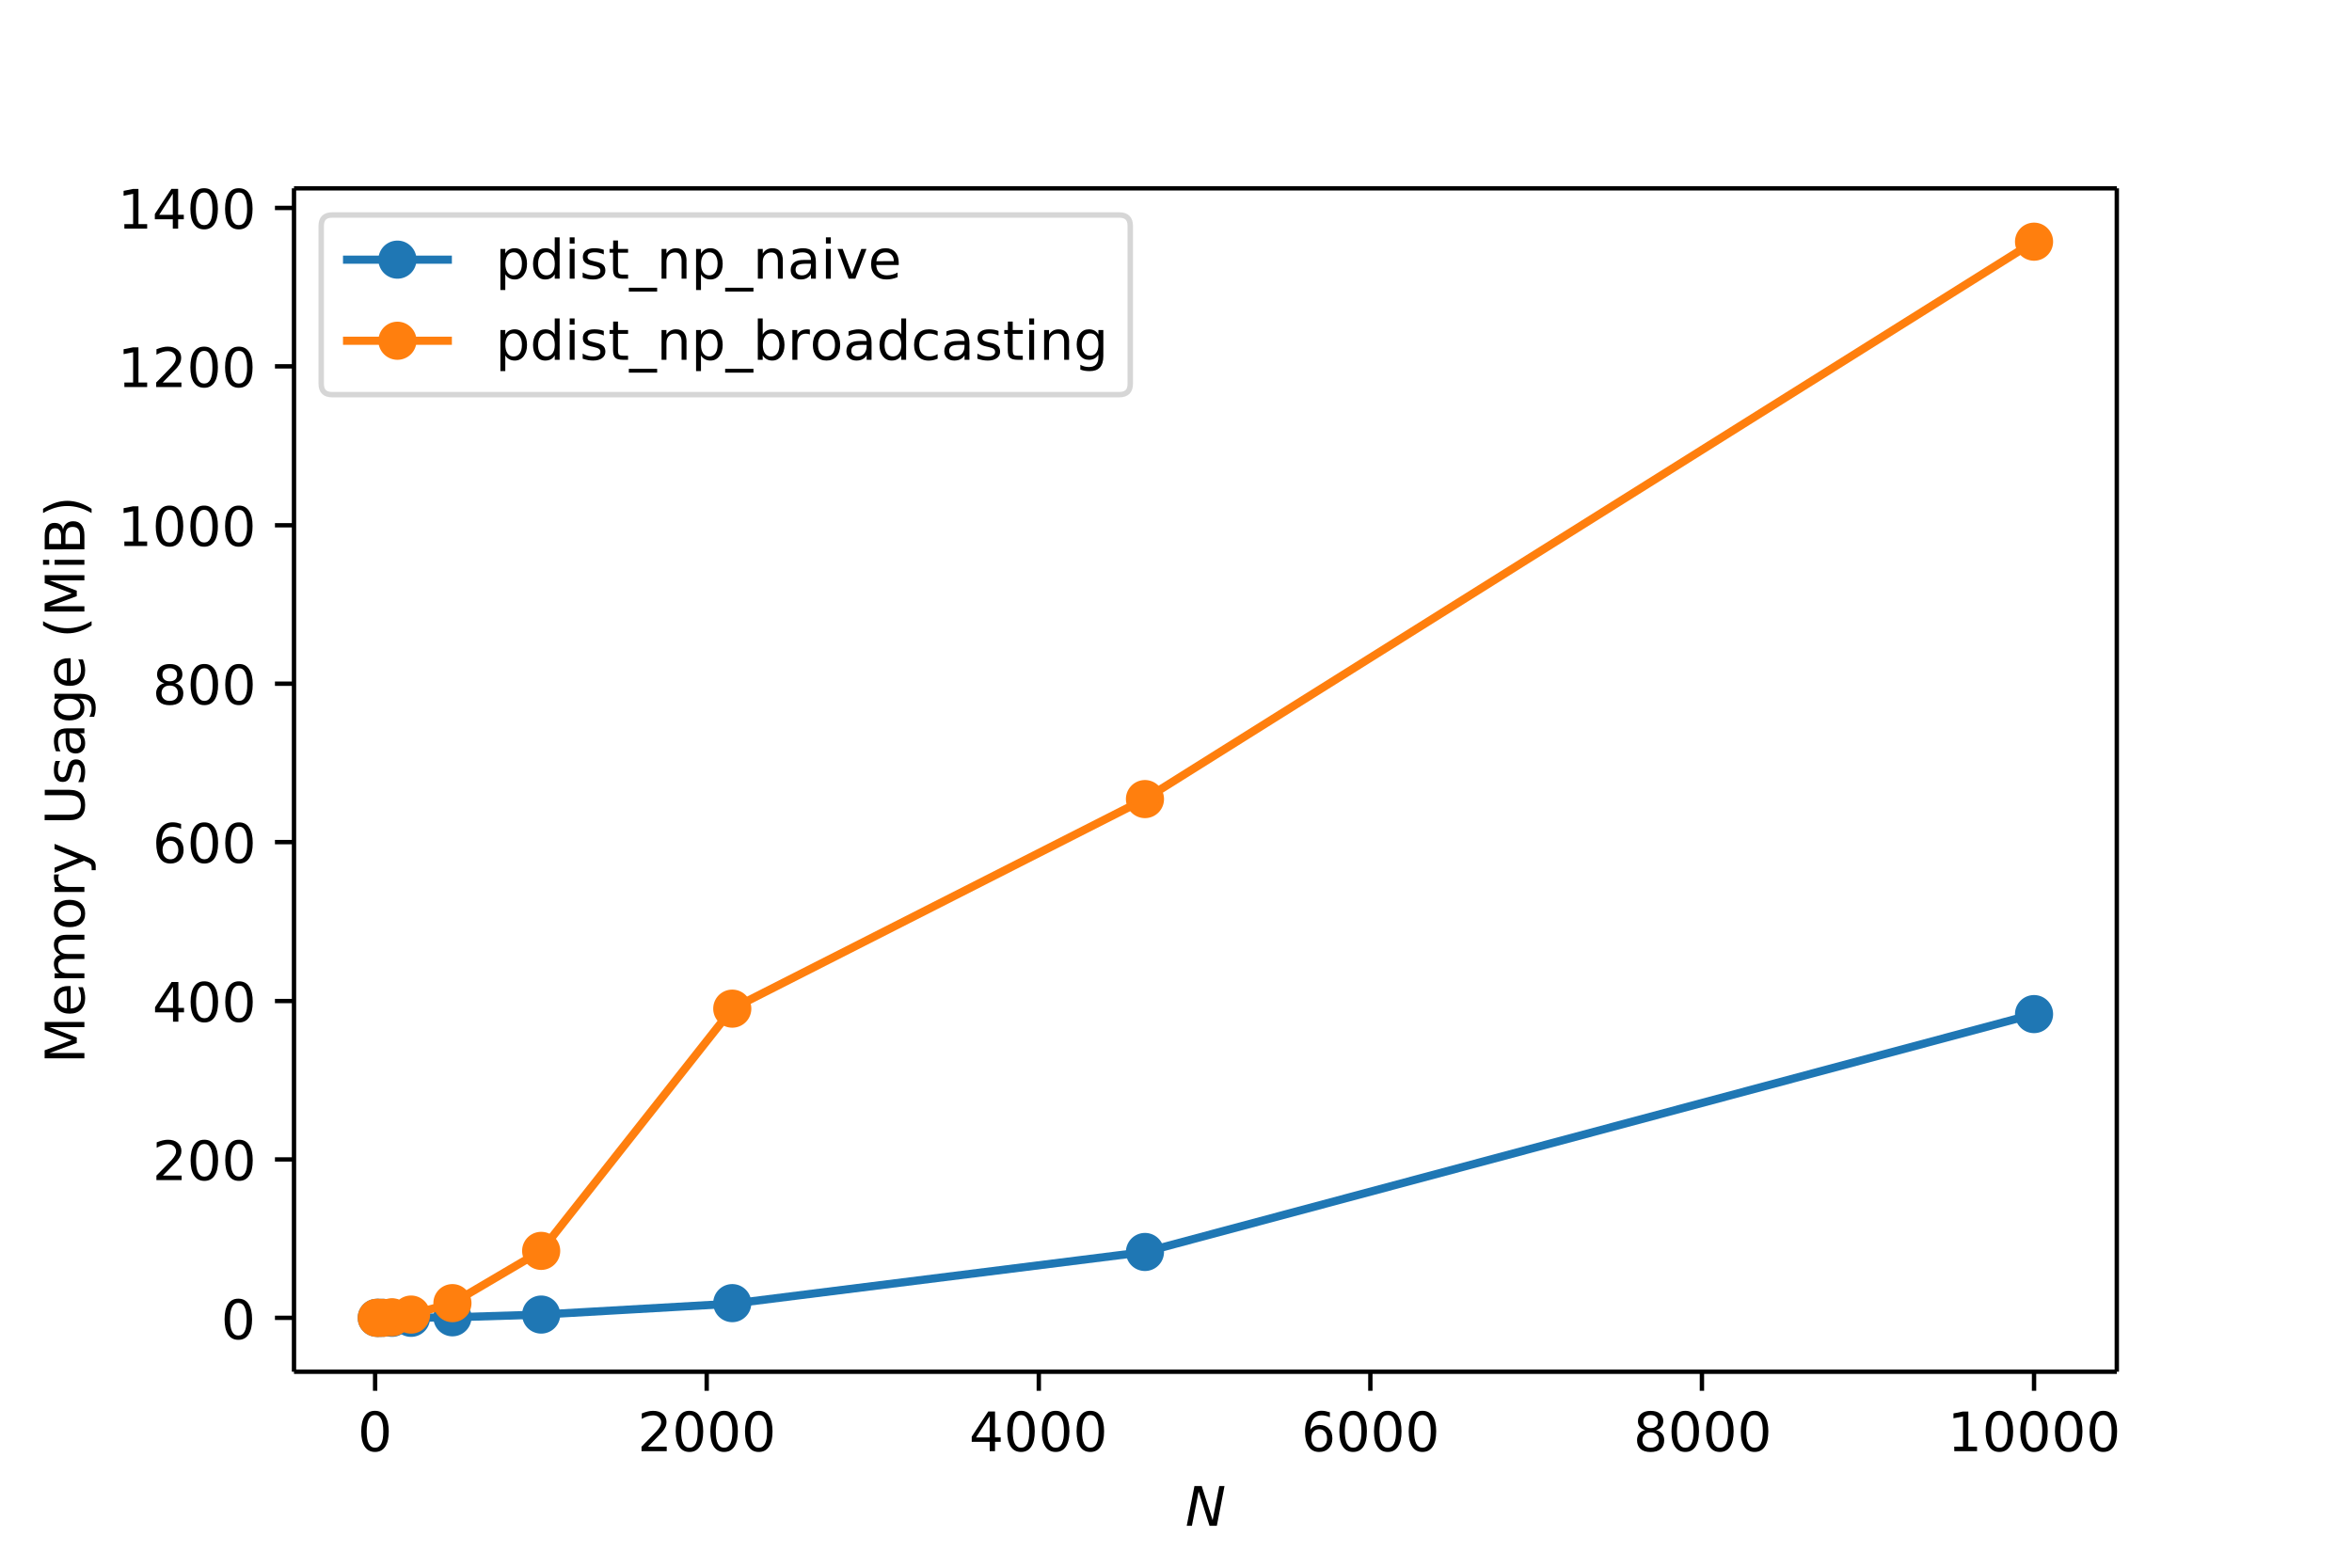 <svg height="384" viewBox="0 0 432 288" width="576" xmlns="http://www.w3.org/2000/svg" xmlns:xlink="http://www.w3.org/1999/xlink"><defs><style>*{stroke-linecap:butt;stroke-linejoin:round}</style></defs><g id="figure_1"><path d="M0 288h432V0H0z" fill="#fff" id="patch_1"/><g id="axes_1"><path d="M54 252h334.8V34.6H54z" fill="#fff" id="patch_2"/><g id="matplotlib.axis_1"><g id="xtick_1"><g id="line2d_1"><defs><path d="M0 0v3.5" id="mb2bcdd6862" stroke="#000" stroke-width=".8"/></defs><use x="68.9" xlink:href="#mb2bcdd6862" y="252" stroke="#000" stroke-width=".8"/></g><g id="text_1"><defs><path d="M31.8 66.4q-7.6 0-11.5-7.5-3.8-7.5-3.8-22.5t3.8-22.5q3.9-7.5 11.5-7.5 7.7 0 11.5 7.5T47 36.4q0 15-3.8 22.5t-11.5 7.5zm0 7.8q12.2 0 18.7-9.7T57 36.4Q57 18 50.5 8.3 44-1.4 31.8-1.4 19.5-1.4 13 8.3q-6.5 9.7-6.5 28 0 18.5 6.5 28.2 6.4 9.7 18.7 9.7z" id="DejaVuSans-48"/></defs><use xlink:href="#DejaVuSans-48" transform="matrix(.1 0 0 -.1 65.7 266.6)"/></g></g><g id="xtick_2"><use x="129.8" xlink:href="#mb2bcdd6862" y="252" stroke="#000" stroke-width=".8" id="line2d_2"/><g id="text_2"><defs><path d="M19.2 8.3h34.4V0H7.3v8.3l15.3 15.6q9.7 9.8 12.2 12.6 4.7 5.3 6.6 9 2 3.7 2 7.3 0 5.8-4.2 9.5-4 3.6-10.6 3.6-4.6 0-9.8-1.6-5.1-1.6-11-4.9v10q6 2.4 11.1 3.6 5.2 1.2 9.5 1.2 11.4 0 18-5.7 6.8-5.6 6.8-15 0-4.6-1.7-8.6-1.6-4-6-9.5l-7.9-8.2L19.2 8.3z" id="DejaVuSans-50"/></defs><g transform="matrix(.1 0 0 -.1 117.1 266.6)"><use xlink:href="#DejaVuSans-50"/><use x="63.6" xlink:href="#DejaVuSans-48"/><use x="127.2" xlink:href="#DejaVuSans-48"/><use x="190.9" xlink:href="#DejaVuSans-48"/></g></g></g><g id="xtick_3"><use x="190.8" xlink:href="#mb2bcdd6862" y="252" stroke="#000" stroke-width=".8" id="line2d_3"/><g id="text_3"><defs><path d="M37.8 64.3l-25-39h25zM35.2 73h12.4V25.4H58v-8.2H47.6V0h-9.8v17.2h-33v9.5z" id="DejaVuSans-52"/></defs><g transform="matrix(.1 0 0 -.1 178 266.6)"><use xlink:href="#DejaVuSans-52"/><use x="63.6" xlink:href="#DejaVuSans-48"/><use x="127.2" xlink:href="#DejaVuSans-48"/><use x="190.9" xlink:href="#DejaVuSans-48"/></g></g></g><g id="xtick_4"><use x="251.7" xlink:href="#mb2bcdd6862" y="252" stroke="#000" stroke-width=".8" id="line2d_4"/><g id="text_4"><defs><path d="M33 40.4q-6.6 0-10.5-4.6-3.9-4.5-3.9-12.4T22.5 11Q26.4 6.4 33 6.4q6.7 0 10.5 4.6 4 4.5 4 12.4t-4 12.4q-3.8 4.6-10.5 4.6zm19.6 30.9v-9Q48.9 64.1 45 65q-3.8 1-7.5 1-9.8 0-15-6.7-5-6.6-5.8-19.9 2.9 4.3 7.2 6.5 4.4 2.3 9.6 2.3 11 0 17.4-6.7 6.3-6.6 6.3-18.1 0-11.2-6.6-18Q44-1.4 33-1.4q-12.6 0-19.3 9.7Q7 18 7 36.3 7 53.8 15.2 64q8.2 10.3 22 10.3 3.7 0 7.5-.7 3.8-.8 7.9-2.2z" id="DejaVuSans-54"/></defs><g transform="matrix(.1 0 0 -.1 239 266.6)"><use xlink:href="#DejaVuSans-54"/><use x="63.6" xlink:href="#DejaVuSans-48"/><use x="127.2" xlink:href="#DejaVuSans-48"/><use x="190.9" xlink:href="#DejaVuSans-48"/></g></g></g><g id="xtick_5"><use x="312.6" xlink:href="#mb2bcdd6862" y="252" stroke="#000" stroke-width=".8" id="line2d_5"/><g id="text_5"><defs><path d="M31.8 34.6q-7 0-11-3.7-4.1-3.8-4.1-10.4 0-6.6 4-10.3 4-3.8 11-3.8 7.1 0 11.2 3.8 4 3.8 4 10.3 0 6.6-4 10.4-4 3.7-11.1 3.7zm-9.9 4.2q-6.3 1.6-9.9 6Q8.5 49 8.5 55.2q0 8.8 6.2 13.8 6.3 5.1 17 5.1 11 0 17.2-5Q55 64 55 55.2q0-6.2-3.6-10.6-3.5-4.3-9.8-5.9 7.1-1.6 11.1-6.5 4-4.8 4-11.8 0-10.6-6.5-16.3-6.5-5.6-18.5-5.6T13.2 4.2Q6.8 10 6.8 20.5q0 7 4 11.8 4 4.9 11.1 6.5zm-3.6 15.6q0-5.7 3.5-8.8 3.6-3.2 10-3.2 6.3 0 10 3.2 3.5 3.1 3.5 8.8 0 5.7-3.6 8.8-3.6 3.2-10 3.2-6.3 0-9.9-3.2-3.5-3.1-3.5-8.8z" id="DejaVuSans-56"/></defs><g transform="matrix(.1 0 0 -.1 300 266.6)"><use xlink:href="#DejaVuSans-56"/><use x="63.6" xlink:href="#DejaVuSans-48"/><use x="127.2" xlink:href="#DejaVuSans-48"/><use x="190.9" xlink:href="#DejaVuSans-48"/></g></g></g><g id="xtick_6"><use x="373.6" xlink:href="#mb2bcdd6862" y="252" stroke="#000" stroke-width=".8" id="line2d_6"/><g id="text_6"><defs><path d="M12.4 8.3h16.1v55.6L11 60.4v9l17.4 3.5h9.9V8.3h16V0H12.5z" id="DejaVuSans-49"/></defs><g transform="matrix(.1 0 0 -.1 357.7 266.6)"><use xlink:href="#DejaVuSans-49"/><use x="63.6" xlink:href="#DejaVuSans-48"/><use x="127.2" xlink:href="#DejaVuSans-48"/><use x="190.9" xlink:href="#DejaVuSans-48"/><use x="254.5" xlink:href="#DejaVuSans-48"/></g></g></g><g id="text_7"><defs><path d="M16.9 73h13.3l20.1-62.6L62.5 73h9.6L58 0H44.6l-20 62.9L12.2 0H2.7z" id="DejaVuSans-Oblique-78"/></defs><use transform="matrix(.1 0 0 -.1 217.7 280.3)" xlink:href="#DejaVuSans-Oblique-78"/></g></g><g id="matplotlib.axis_2"><g id="ytick_1"><g id="line2d_7"><defs><path d="M0 0h-3.5" id="m655e9a8b32" stroke="#000" stroke-width=".8"/></defs><use x="54" xlink:href="#m655e9a8b32" y="242.1" stroke="#000" stroke-width=".8"/></g><use xlink:href="#DejaVuSans-48" transform="matrix(.1 0 0 -.1 40.6 246)" id="text_8"/></g><g id="ytick_2"><use x="54" xlink:href="#m655e9a8b32" y="213" stroke="#000" stroke-width=".8" id="line2d_8"/><g transform="matrix(.1 0 0 -.1 28 216.8)" id="text_9"><use xlink:href="#DejaVuSans-50"/><use x="63.6" xlink:href="#DejaVuSans-48"/><use x="127.2" xlink:href="#DejaVuSans-48"/></g></g><g id="ytick_3"><use x="54" xlink:href="#m655e9a8b32" y="183.9" stroke="#000" stroke-width=".8" id="line2d_9"/><g transform="matrix(.1 0 0 -.1 28 187.7)" id="text_10"><use xlink:href="#DejaVuSans-52"/><use x="63.6" xlink:href="#DejaVuSans-48"/><use x="127.2" xlink:href="#DejaVuSans-48"/></g></g><g id="ytick_4"><use x="54" xlink:href="#m655e9a8b32" y="154.7" stroke="#000" stroke-width=".8" id="line2d_10"/><g transform="matrix(.1 0 0 -.1 28 158.5)" id="text_11"><use xlink:href="#DejaVuSans-54"/><use x="63.6" xlink:href="#DejaVuSans-48"/><use x="127.2" xlink:href="#DejaVuSans-48"/></g></g><g id="ytick_5"><use x="54" xlink:href="#m655e9a8b32" y="125.6" stroke="#000" stroke-width=".8" id="line2d_11"/><g transform="matrix(.1 0 0 -.1 28 129.4)" id="text_12"><use xlink:href="#DejaVuSans-56"/><use x="63.6" xlink:href="#DejaVuSans-48"/><use x="127.2" xlink:href="#DejaVuSans-48"/></g></g><g id="ytick_6"><use x="54" xlink:href="#m655e9a8b32" y="96.5" stroke="#000" stroke-width=".8" id="line2d_12"/><g transform="matrix(.1 0 0 -.1 21.6 100.3)" id="text_13"><use xlink:href="#DejaVuSans-49"/><use x="63.6" xlink:href="#DejaVuSans-48"/><use x="127.2" xlink:href="#DejaVuSans-48"/><use x="190.9" xlink:href="#DejaVuSans-48"/></g></g><g id="ytick_7"><use x="54" xlink:href="#m655e9a8b32" y="67.3" stroke="#000" stroke-width=".8" id="line2d_13"/><g transform="matrix(.1 0 0 -.1 21.6 71.1)" id="text_14"><use xlink:href="#DejaVuSans-49"/><use x="63.6" xlink:href="#DejaVuSans-50"/><use x="127.2" xlink:href="#DejaVuSans-48"/><use x="190.9" xlink:href="#DejaVuSans-48"/></g></g><g id="ytick_8"><use x="54" xlink:href="#m655e9a8b32" y="38.2" stroke="#000" stroke-width=".8" id="line2d_14"/><g transform="matrix(.1 0 0 -.1 21.6 42)" id="text_15"><use xlink:href="#DejaVuSans-49"/><use x="63.6" xlink:href="#DejaVuSans-52"/><use x="127.2" xlink:href="#DejaVuSans-48"/><use x="190.9" xlink:href="#DejaVuSans-48"/></g></g><g id="text_16"><defs><path d="M9.8 73h14.7l18.6-49.7 18.7 49.6h14.7V0H67v64L48 14H38L19.5 64V0H9.8z" id="DejaVuSans-77"/><path d="M56.2 29.6v-4.4H14.9q.6-9.3 5.6-14.1 5-4.9 14-4.9 5 0 10 1.3 4.8 1.2 9.6 3.8V2.8q-4.8-2-10-3.1-5-1.1-10.2-1.1-13.1 0-20.7 7.6-7.7 7.6-7.7 20.6 0 13.4 7.3 21.3Q20 56 32.3 56q11 0 17.5-7.1 6.4-7.1 6.4-19.3zm-9 2.6q0 7.4-4.1 11.8-4 4.4-10.7 4.4-7.5 0-12-4.3-4.5-4.2-5.2-12z" id="DejaVuSans-101"/><path d="M52 44.2q3.4 6 8 9Q64.9 56 71 56q8.6 0 13.3-6 4.6-6 4.6-17V0h-9v32.7q0 7.9-2.8 11.7-2.8 3.8-8.5 3.8-7 0-11-4.7-4-4.6-4-12.6V0h-9.1v32.7q0 8-2.8 11.7-2.8 3.8-8.6 3.8-6.9 0-11-4.7-4-4.6-4-12.6V0h-9v54.7h9v-8.5q3 5 7.4 7.4Q29.8 56 35.7 56q6 0 10.1-3 4.2-3 6.2-8.8z" id="DejaVuSans-109"/><path d="M30.6 48.4q-7.2 0-11.4-5.6Q15 37 15 27.3t4.2-15.5q4.1-5.6 11.4-5.6 7.2 0 11.4 5.7 4.2 5.6 4.2 15.4 0 9.7-4.2 15.4-4.2 5.7-11.4 5.7zm0 7.6q11.7 0 18.4-7.6 6.7-7.6 6.7-21.1 0-13.4-6.7-21-6.7-7.7-18.4-7.7-11.8 0-18.4 7.6Q5.5 14 5.5 27.3q0 13.5 6.7 21Q18.8 56 30.6 56z" id="DejaVuSans-111"/><path d="M41.1 46.3q-1.5.9-3.3 1.3-1.8.4-4 .4-7.5 0-11.6-5-4-5-4-14.2V0H9v54.7h9v-8.5q2.9 5 7.4 7.4Q30 56 36.5 56l2-.1 2.6-.4z" id="DejaVuSans-114"/><path d="M32.2-5q-3.8-9.8-7.5-12.8-3.6-3-9.6-3H7.9v7.5h5.3q3.7 0 5.7 1.8 2.1 1.7 4.6 8.3l1.6 4L3 54.8h9.5l17-42.8 17.2 42.8h9.5z" id="DejaVuSans-121"/><path d="M8.7 73h10V28.5q0-11.7 4.1-16.9 4.3-5.1 13.8-5.1t13.7 5.1q4.3 5.2 4.3 17v44.2h9.9V27.4q0-14.3-7-21.5-7.1-7.3-20.9-7.3-13.8 0-20.9 7.3-7 7.2-7 21.5z" id="DejaVuSans-85"/><path d="M44.3 53v-8.4q-3.8 2-8 2.9-4 1-8.4 1-6.7 0-10-2-3.4-2.1-3.4-6.2 0-3.1 2.4-5 2.4-1.7 9.6-3.3l3-.7q9.7-2 13.7-5.8 4-3.7 4-10.4 0-7.6-6-12-6-4.5-16.6-4.5-4.4 0-9.1.8-4.8.9-10 2.6v9.3q5-2.6 9.7-4 4.9-1.2 9.6-1.2 6.4 0 9.8 2.2 3.4 2.2 3.4 6.1 0 3.7-2.5 5.6-2.4 2-10.8 3.8l-3.1.7q-8.4 1.8-12 5.4-3.8 3.6-3.8 10 0 7.7 5.5 11.9Q16.7 56 26.8 56q5 0 9.4-.7 4.4-.8 8-2.2z" id="DejaVuSans-115"/><path d="M34.3 27.5q-11 0-15.1-2.5-4.2-2.5-4.2-8.5 0-4.8 3.1-7.6 3.2-2.8 8.6-2.8 7.5 0 12 5.3t4.5 14v2zm17.9 3.7V0h-9v8.3q-3-5-7.7-7.3Q31-1.4 24.3-1.4 16-1.4 11 3.3 6 8 6 15.9q0 9.2 6.2 14 6.2 4.6 18.4 4.6h12.6v1q0 6.1-4 9.5-4.1 3.4-11.5 3.4-4.7 0-9.2-1.1-4.4-1.2-8.5-3.4v8.3q5 2 9.6 2.8 4.6 1 9 1 11.9 0 17.7-6.2 5.9-6.1 5.9-18.6z" id="DejaVuSans-97"/><path d="M45.4 28q0 9.8-4 15.1-4 5.4-11.3 5.4-7.2 0-11.3-5.4-4-5.4-4-15.1t4-15.1q4-5.4 11.3-5.4 7.3 0 11.3 5.4 4 5.4 4 15zm9-21.2q0-14-6.2-20.8-6.2-6.8-19-6.8-4.7 0-9 .7-4.1.7-8 2.2v8.7q3.9-2.1 7.7-3.1 3.9-1 7.9-1 8.8 0 13.2 4.5 4.4 4.6 4.4 14v4.4q-2.8-4.8-7.1-7.2Q33.9 0 27.9 0q-10 0-16.2 7.7Q5.5 15.3 5.5 28q0 12.7 6.2 20.3Q17.8 56 27.9 56q6 0 10.4-2.4 4.3-2.4 7.1-7.2v8.3h9z" id="DejaVuSans-103"/><path d="M31 75.9q-6.5-11.2-9.7-22.2-3.2-11-3.2-22.3T21.3 9Q24.5-2 31-13.2h-7.8q-7.3 11.5-11 22.6-3.6 11-3.6 22 0 10.9 3.6 22 3.6 11 11 22.5z" id="DejaVuSans-40"/><path d="M9.4 54.7h9V0h-9zm0 21.3h9V64.6h-9z" id="DejaVuSans-105"/><path d="M19.7 34.8V8.1h15.8q8 0 11.8 3.3 3.8 3.3 3.8 10 0 7-3.8 10.2-3.8 3.2-11.8 3.2zm0 30v-22h14.6q7.2 0 10.7 2.7 3.6 2.8 3.6 8.3 0 5.5-3.6 8.3-3.5 2.7-10.7 2.7zm-9.9 8.1H35q11.3 0 17.4-4.7 6.1-4.7 6.1-13.3 0-6.7-3.1-10.7-3.1-4-9.2-4.9 7.3-1.5 11.3-6.5 4-5 4-12.4 0-9.8-6.6-15Q48.3 0 35.9 0H10z" id="DejaVuSans-66"/><path d="M8 75.9h7.8q7.3-11.5 11-22.6 3.6-11 3.6-22 0-10.8-3.6-22-3.7-11-11-22.5H8Q14.5-2 17.7 9.1q3.2 11 3.2 22.3t-3.2 22.3q-3.2 11-9.7 22.2z" id="DejaVuSans-41"/></defs><g transform="matrix(0 -.1 -.1 0 15.5 195.4)"><use xlink:href="#DejaVuSans-77"/><use x="86.3" xlink:href="#DejaVuSans-101"/><use x="147.8" xlink:href="#DejaVuSans-109"/><use x="245.2" xlink:href="#DejaVuSans-111"/><use x="306.4" xlink:href="#DejaVuSans-114"/><use x="347.5" xlink:href="#DejaVuSans-121"/><use x="406.7" xlink:href="#DejaVuSans-32"/><use x="438.5" xlink:href="#DejaVuSans-85"/><use x="511.7" xlink:href="#DejaVuSans-115"/><use x="563.8" xlink:href="#DejaVuSans-97"/><use x="625" xlink:href="#DejaVuSans-103"/><use x="688.5" xlink:href="#DejaVuSans-101"/><use x="750" xlink:href="#DejaVuSans-32"/><use x="781.8" xlink:href="#DejaVuSans-40"/><use x="820.8" xlink:href="#DejaVuSans-77"/><use x="907.1" xlink:href="#DejaVuSans-105"/><use x="934.9" xlink:href="#DejaVuSans-66"/><use x="1003.5" xlink:href="#DejaVuSans-41"/></g></g></g><g id="line2d_15"><path clip-path="url(#p368f950a17)" d="M69.2 242.1h6.3l7.6-.1 16.3-.5 35.1-2 75.8-9.5 163.3-43.7" fill="none" stroke="#1f77b4" stroke-linecap="square" stroke-width="1.5"/><defs><path d="M0 3a3 3 0 100-6 3 3 0 000 6z" id="m32fb4d7d94" stroke="#1f77b4"/></defs><g clip-path="url(#p368f950a17)" fill="#1f77b4" stroke="#1f77b4"><use x="69.2" xlink:href="#m32fb4d7d94" y="242.1"/><use x="69.6" xlink:href="#m32fb4d7d94" y="242.1"/><use x="70.3" xlink:href="#m32fb4d7d94" y="242.1"/><use x="72" xlink:href="#m32fb4d7d94" y="242.1"/><use x="75.5" xlink:href="#m32fb4d7d94" y="242.1"/><use x="83.1" xlink:href="#m32fb4d7d94" y="242"/><use x="99.4" xlink:href="#m32fb4d7d94" y="241.5"/><use x="134.5" xlink:href="#m32fb4d7d94" y="239.4"/><use x="210.3" xlink:href="#m32fb4d7d94" y="230"/><use x="373.6" xlink:href="#m32fb4d7d94" y="186.3"/></g></g><g id="line2d_16"><path clip-path="url(#p368f950a17)" d="M69.2 242.1h1.1l1.7-.1 3.5-.5 7.6-2.1 16.3-9.6 35.1-44.5 75.8-38.5L373.6 44.4" fill="none" stroke="#ff7f0e" stroke-linecap="square" stroke-width="1.5"/><defs><path d="M0 3a3 3 0 100-6 3 3 0 000 6z" id="mefc7318d01" stroke="#ff7f0e"/></defs><g clip-path="url(#p368f950a17)" fill="#ff7f0e" stroke="#ff7f0e"><use x="69.2" xlink:href="#mefc7318d01" y="242.1"/><use x="69.6" xlink:href="#mefc7318d01" y="242.1"/><use x="70.3" xlink:href="#mefc7318d01" y="242.1"/><use x="72" xlink:href="#mefc7318d01" y="242"/><use x="75.5" xlink:href="#mefc7318d01" y="241.5"/><use x="83.1" xlink:href="#mefc7318d01" y="239.4"/><use x="99.4" xlink:href="#mefc7318d01" y="229.8"/><use x="134.5" xlink:href="#mefc7318d01" y="185.3"/><use x="210.3" xlink:href="#mefc7318d01" y="146.8"/><use x="373.6" xlink:href="#mefc7318d01" y="44.4"/></g></g><path d="M54 252V34.6" fill="none" stroke="#000" stroke-linecap="square" stroke-width=".8" id="patch_3"/><path d="M388.8 252V34.6" fill="none" stroke="#000" stroke-linecap="square" stroke-width=".8" id="patch_4"/><path d="M54 252h334.8" fill="none" stroke="#000" stroke-linecap="square" stroke-width=".8" id="patch_5"/><path d="M54 34.6h334.8" fill="none" stroke="#000" stroke-linecap="square" stroke-width=".8" id="patch_6"/><g id="legend_1"><path d="M61 72.5h144.6q2 0 2-2v-29q0-2-2-2H61q-2 0-2 2v29q0 2 2 2z" fill="#fff" opacity=".8" stroke="#ccc" id="patch_7"/><path d="M63 47.7h20" fill="none" stroke="#1f77b4" stroke-linecap="square" stroke-width="1.5" id="line2d_17"/><use x="73" xlink:href="#m32fb4d7d94" y="47.7" fill="#1f77b4" stroke="#1f77b4" id="line2d_18"/><g id="text_17"><defs><path d="M18.1 8.2v-29h-9v75.5h9v-8.3q2.9 4.9 7.2 7.2Q29.6 56 35.6 56q10 0 16.2-8Q58 40.3 58 27.4q0-12.9-6.2-20.8-6.2-8-16.2-8-6 0-10.3 2.5Q21 3.3 18 8.2zm30.6 19.1q0 9.9-4 15.5-4.2 5.7-11.3 5.7-7.1 0-11.2-5.7-4-5.6-4-15.5 0-10 4-15.6t11.2-5.6q7.1 0 11.2 5.7 4 5.6 4 15.5z" id="DejaVuSans-112"/><path d="M45.4 46.4V76h9V0h-9v8.2Q42.6 3.3 38.3 1q-4.4-2.4-10.4-2.4-10 0-16.2 7.9-6.2 8-6.2 20.8 0 12.9 6.2 20.8Q18 56 28 56q6 0 10.4-2.4 4.3-2.3 7.1-7.2zM14.8 27.3q0-10 4-15.6Q23 6.2 30.2 6.2q7.1 0 11.2 5.7 4.1 5.6 4.1 15.5t-4.1 15.5q-4.1 5.7-11.2 5.7t-11.2-5.7q-4.1-5.6-4.1-15.5z" id="DejaVuSans-100"/><path d="M18.3 70.2V54.7h18.5v-7H18.3V18q0-6.7 1.8-8.6 1.9-1.9 7.5-1.9h9.2V0h-9.2Q17.2 0 13.2 3.9T9.2 18v29.7H2.8v7h6.6v15.5z" id="DejaVuSans-116"/><path d="M51-16.6v-7H-1v7z" id="DejaVuSans-95"/><path d="M54.9 33V0h-9v32.7q0 7.8-3 11.6-3 3.9-9.1 3.9-7.3 0-11.5-4.7Q18.1 39 18.1 31V0h-9v54.7h9v-8.5q3.2 5 7.6 7.4Q30.1 56 35.8 56q9.4 0 14.2-5.8Q55 44.3 55 33z" id="DejaVuSans-110"/><path d="M3 54.7h9.5l17-45.9 17.2 45.9h9.5L35.7 0H23.5z" id="DejaVuSans-118"/></defs><g transform="matrix(.1 0 0 -.1 91 51.2)"><use xlink:href="#DejaVuSans-112"/><use x="63.5" xlink:href="#DejaVuSans-100"/><use x="127" xlink:href="#DejaVuSans-105"/><use x="154.7" xlink:href="#DejaVuSans-115"/><use x="206.8" xlink:href="#DejaVuSans-116"/><use x="246" xlink:href="#DejaVuSans-95"/><use x="296" xlink:href="#DejaVuSans-110"/><use x="359.4" xlink:href="#DejaVuSans-112"/><use x="422.9" xlink:href="#DejaVuSans-95"/><use x="472.9" xlink:href="#DejaVuSans-110"/><use x="536.3" xlink:href="#DejaVuSans-97"/><use x="597.6" xlink:href="#DejaVuSans-105"/><use x="625.3" xlink:href="#DejaVuSans-118"/><use x="684.5" xlink:href="#DejaVuSans-101"/></g></g><path d="M63 62.6h20" fill="none" stroke="#ff7f0e" stroke-linecap="square" stroke-width="1.5" id="line2d_19"/><use x="73" xlink:href="#mefc7318d01" y="62.6" fill="#ff7f0e" stroke="#ff7f0e" id="line2d_20"/><g id="text_18"><defs><path d="M48.7 27.3q0 9.9-4 15.5-4.2 5.7-11.3 5.7-7.1 0-11.2-5.7-4-5.6-4-15.5 0-10 4-15.6t11.2-5.6q7.1 0 11.2 5.7 4 5.6 4 15.5zM18 46.3q2.9 5 7.2 7.3Q29.6 56 35.6 56q10 0 16.2-8Q58 40.3 58 27.4q0-12.9-6.2-20.8-6.2-8-16.2-8-6 0-10.3 2.5Q21 3.3 18 8.2V0h-9v76h9z" id="DejaVuSans-98"/><path d="M48.8 52.6v-8.4Q45 46.3 41 47.3q-3.8 1-7.7 1-8.7 0-13.6-5.5Q15 37.3 15 27.3t4.8-15.6q4.9-5.5 13.6-5.5 4 0 7.7 1 3.9 1.1 7.7 3.2V2.1Q45 .3 41-.5q-4-1-8.6-1-12.3 0-19.6 7.8-7.3 7.8-7.3 21 0 13.4 7.4 21Q20.2 56 33 56q4.2 0 8.1-.9 4-.8 7.7-2.5z" id="DejaVuSans-99"/></defs><g transform="matrix(.1 0 0 -.1 91 66.1)"><use xlink:href="#DejaVuSans-112"/><use x="63.5" xlink:href="#DejaVuSans-100"/><use x="127" xlink:href="#DejaVuSans-105"/><use x="154.7" xlink:href="#DejaVuSans-115"/><use x="206.8" xlink:href="#DejaVuSans-116"/><use x="246" xlink:href="#DejaVuSans-95"/><use x="296" xlink:href="#DejaVuSans-110"/><use x="359.4" xlink:href="#DejaVuSans-112"/><use x="422.9" xlink:href="#DejaVuSans-95"/><use x="472.9" xlink:href="#DejaVuSans-98"/><use x="536.4" xlink:href="#DejaVuSans-114"/><use x="577.5" xlink:href="#DejaVuSans-111"/><use x="638.6" xlink:href="#DejaVuSans-97"/><use x="699.9" xlink:href="#DejaVuSans-100"/><use x="763.4" xlink:href="#DejaVuSans-99"/><use x="818.4" xlink:href="#DejaVuSans-97"/><use x="879.7" xlink:href="#DejaVuSans-115"/><use x="931.8" xlink:href="#DejaVuSans-116"/><use x="971" xlink:href="#DejaVuSans-105"/><use x="998.7" xlink:href="#DejaVuSans-110"/><use x="1062.1" xlink:href="#DejaVuSans-103"/></g></g></g></g></g><defs><clipPath id="p368f950a17"><path d="M54 34.6h334.8V252H54z"/></clipPath></defs></svg>